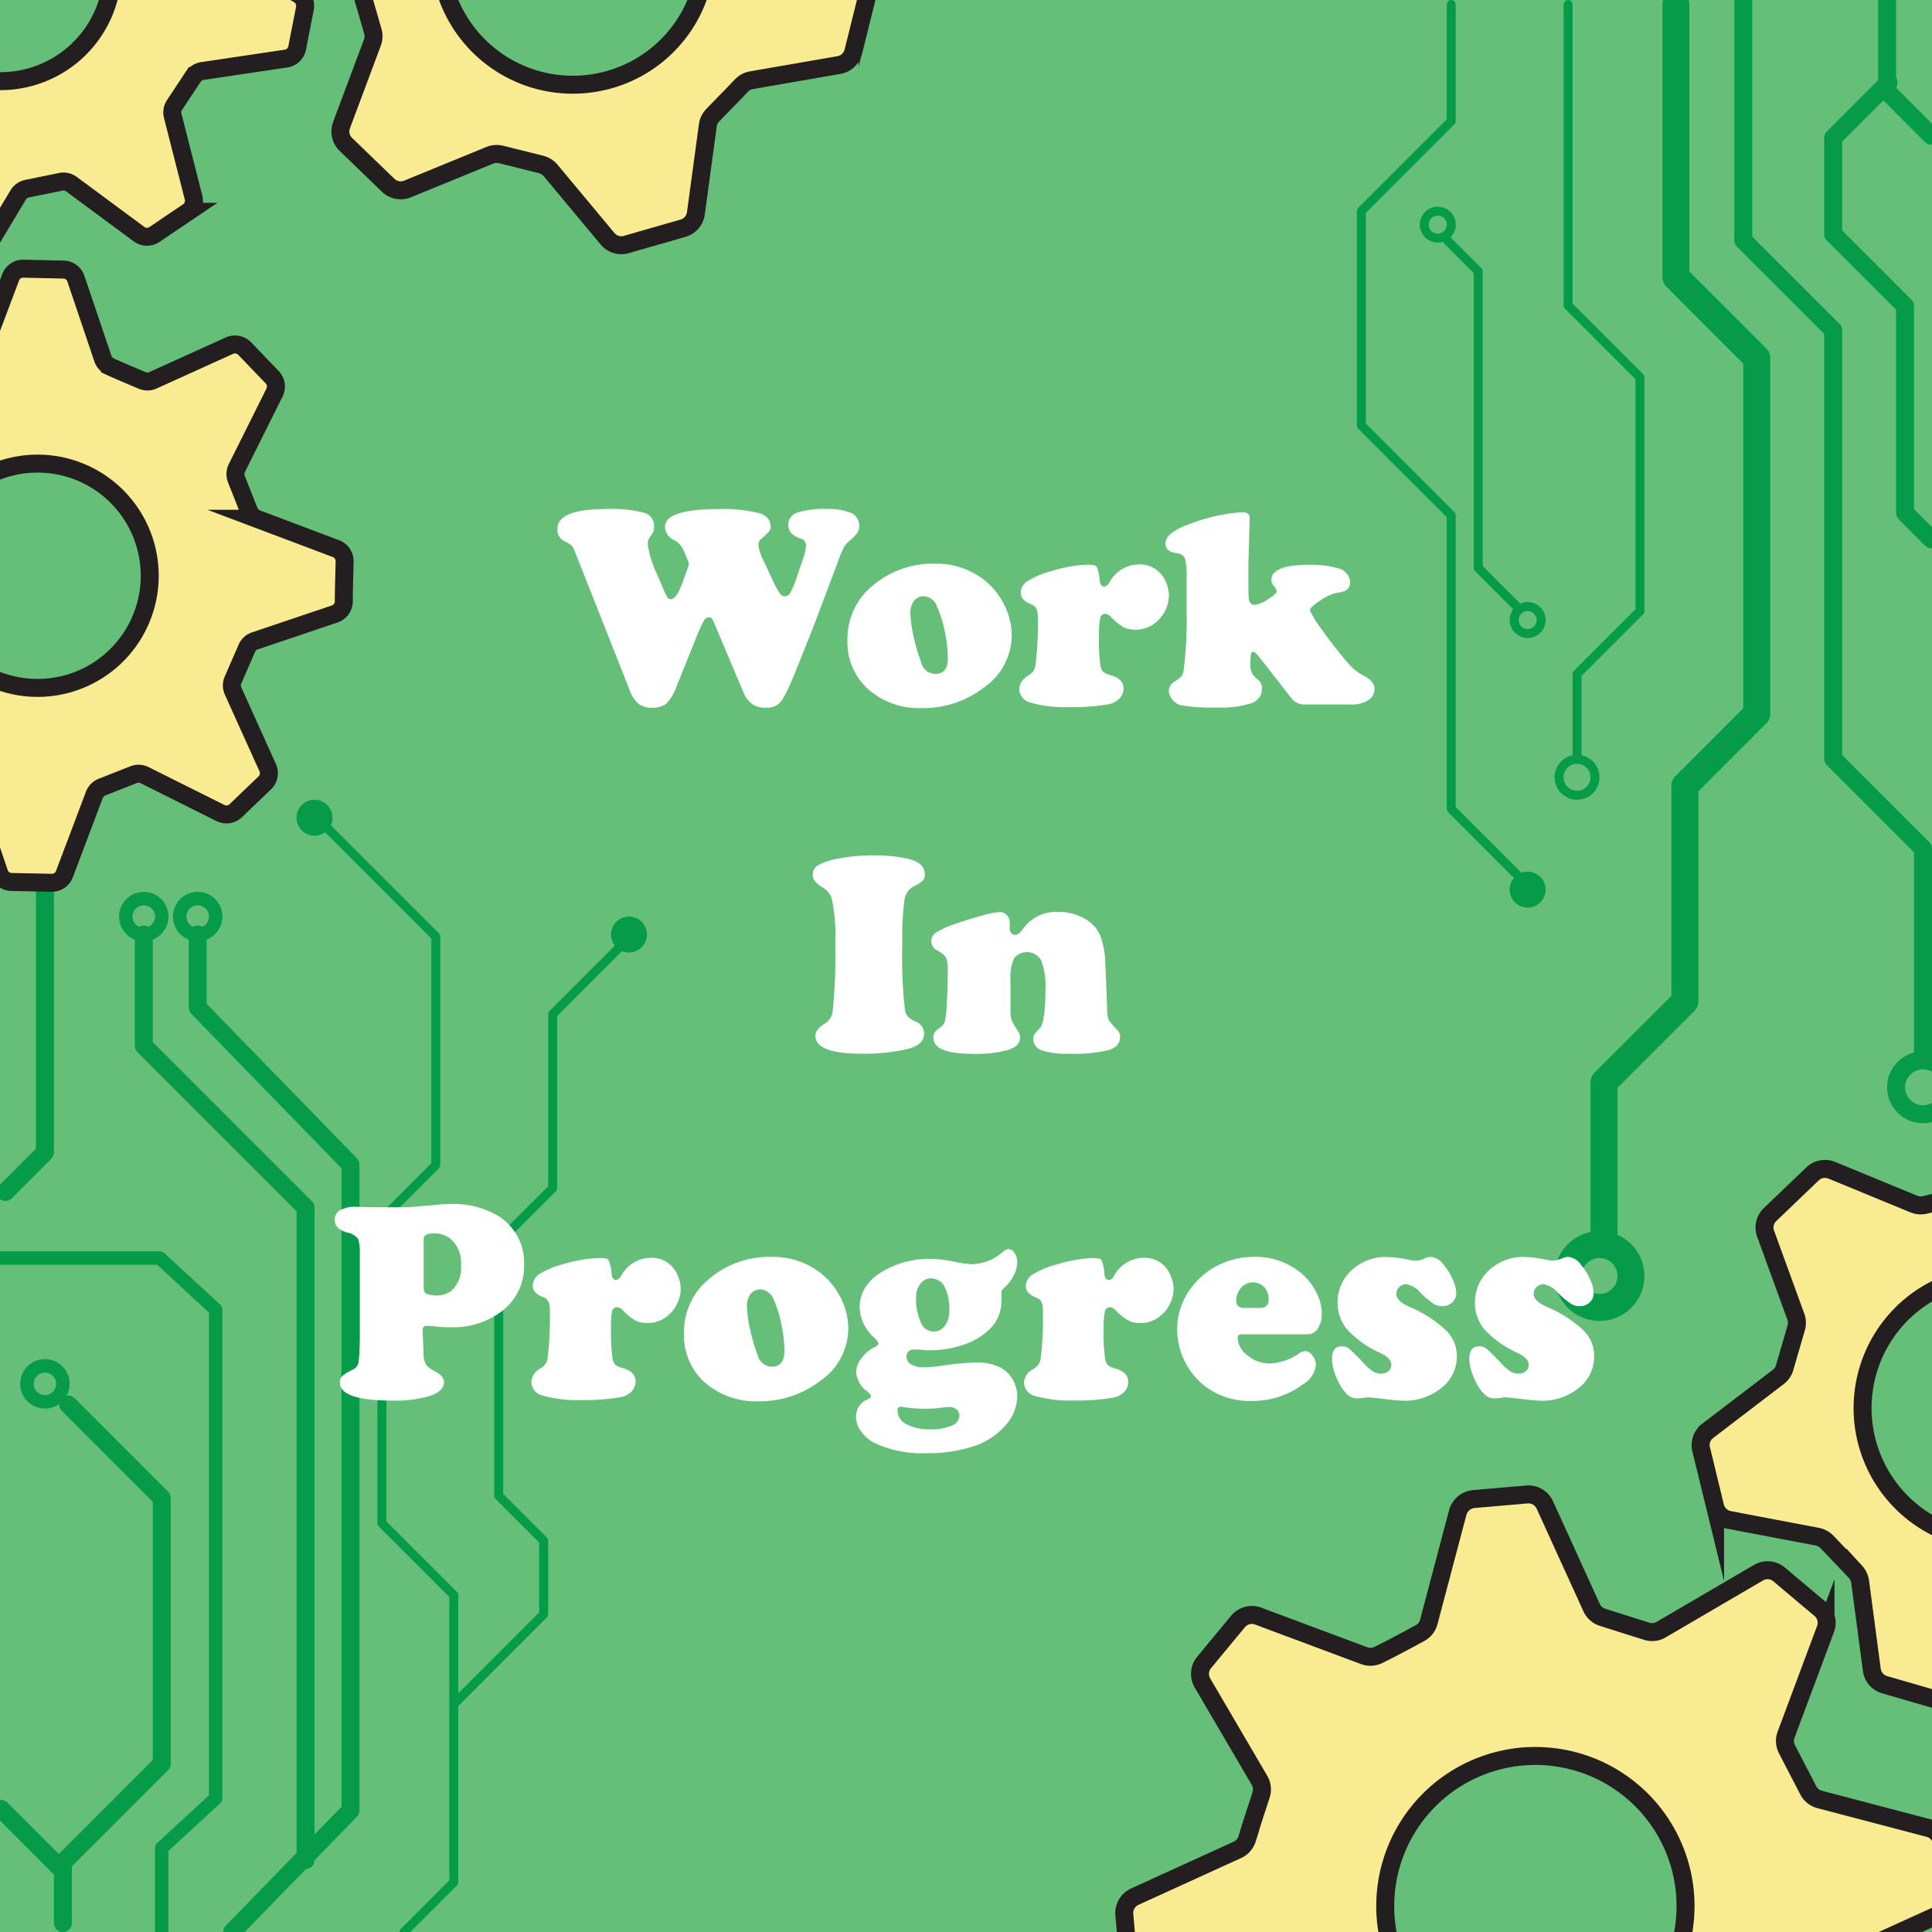 <svg xmlns="http://www.w3.org/2000/svg" xmlns:xlink="http://www.w3.org/1999/xlink" viewBox="0 0 215 215"><defs><style>.cls-1,.cls-10,.cls-11,.cls-5,.cls-6,.cls-7,.cls-9{fill:none;}.cls-2{fill:#65bf79;}.cls-3{clip-path:url(#clip-path);}.cls-4{fill:#f8eb92;}.cls-5,.cls-6,.cls-7,.cls-9{stroke:#069b49;stroke-linejoin:round;}.cls-10,.cls-5,.cls-6,.cls-7,.cls-9{stroke-linecap:round;}.cls-10,.cls-11,.cls-5{stroke-width:2px;}.cls-7{stroke-width:1.5px;}.cls-8{fill:#069b49;}.cls-9{stroke-width:3px;}.cls-10,.cls-11{stroke:#231f20;stroke-miterlimit:10;}.cls-12{fill:#fff;}</style><clipPath id="clip-path"><rect class="cls-1" width="215" height="215"/></clipPath></defs><g id="Background"><rect class="cls-2" width="215" height="215"/></g><g id="color"><g class="cls-3"><path class="cls-4" d="M218.66,133l-4.46,1.09A2.05,2.05,0,0,1,213,134l-9.15-3.77a2,2,0,0,0-2.15.41l-4.71,4.51a2,2,0,0,0-.51,2.13l3.39,9.31a2.05,2.05,0,0,1,0,1.25c-.66,2.27-.38,1.28-1.28,4.4a2,2,0,0,1-.71,1l-7.85,6a2,2,0,0,0-.72,2.07l1.55,6.34a2,2,0,0,0,1.6,1.5L202.2,171a2.08,2.08,0,0,1,1.11.59l3.17,3.32A2.07,2.07,0,0,1,207,176l1.3,9.82a2,2,0,0,0,1.43,1.66l6.28,1.82a2,2,0,0,0,2.09-.64l6.36-7.57a2,2,0,0,1,1.06-.66l4.47-1.09a2,2,0,0,1,1.24.09l9.15,3.77a2,2,0,0,0,2.15-.4l4.71-4.52a2,2,0,0,0,.51-2.13l-3.39-9.3a2.05,2.05,0,0,1,0-1.25c1-3.42.4-1.37,1.28-4.41a2,2,0,0,1,.71-1l7.85-6a2,2,0,0,0,.72-2.06c-1-4-.58-2.39-1.55-6.35a2,2,0,0,0-1.6-1.5L242,142.47a2,2,0,0,1-1.11-.59l-3.17-3.32a2,2,0,0,1-.54-1.12l-1.3-9.81a2,2,0,0,0-1.43-1.66l-6.28-1.82a2,2,0,0,0-2.09.63l-6.36,7.58A2.11,2.11,0,0,1,218.66,133Zm18.19,25.08a14.82,14.82,0,1,1-10.48-15.57A14.82,14.82,0,0,1,236.85,158.1Z"/><path class="cls-4" d="M204.05,218.38l11.42-5.19a2,2,0,0,0,1.16-2c-.17-2-.35-4.23-.5-6a2,2,0,0,0-1.48-1.75l-12.15-3.19a2,2,0,0,1-1.26-1c-.72-1.37-1.66-3.2-2.38-4.58a2,2,0,0,1-.1-1.62l4.39-11.75a2,2,0,0,0-.58-2.23c-1.63-1.36-3.29-2.76-4.59-3.86a2,2,0,0,0-2.28-.19l-10.84,6.34a2,2,0,0,1-1.62.18l-4.9-1.55a2,2,0,0,1-1.22-1.08l-5.2-11.42a2,2,0,0,0-2-1.17l-5.91.51a2.05,2.05,0,0,0-1.79,1.51L159,180.5a2,2,0,0,1-1,1.25c-1.18.64-3.23,1.75-4.61,2.42a2,2,0,0,1-1.58.08l-11.81-4.41a2,2,0,0,0-2.21.58L134,185a2,2,0,0,0-.19,2.28l6.35,10.84a2,2,0,0,1,.18,1.62c-.6,1.87-1,3-1.56,4.9a2,2,0,0,1-1.08,1.22l-11.4,5.2a2,2,0,0,0-1.18,2c.4,4.58.11,1.34.5,5.91a2.05,2.05,0,0,0,1.51,1.79L139.23,224a2,2,0,0,1,1.27,1l2.36,4.57a2,2,0,0,1,.1,1.62l-4.39,11.77a2,2,0,0,0,.57,2.22c1.53,1.31,3.12,2.62,4.59,3.86a2,2,0,0,0,2.29.19l10.84-6.35a2,2,0,0,1,1.62-.18l4.91,1.56a2,2,0,0,1,1.22,1.08l5.2,11.42a2,2,0,0,0,2,1.16l6-.5a2,2,0,0,0,1.76-1.48l3.18-12.15a2,2,0,0,1,1-1.28l4.56-2.37a2,2,0,0,1,1.63-.1l11.75,4.4a2,2,0,0,0,2.23-.59l3.86-4.58A2,2,0,0,0,208,237c-1.53-2.61-5.1-8.71-6.35-10.86a2,2,0,0,1-.18-1.61c.61-1.91,1.13-3.57,1.56-4.92A2,2,0,0,1,204.05,218.38Zm-29.69,10.08A16.71,16.71,0,1,1,187.55,213,16.7,16.7,0,0,1,174.36,228.46Z"/><path class="cls-4" d="M71.59-28l-4.46-1.08a2,2,0,0,1-1.07-.66L59.67-37.3a2,2,0,0,0-2.09-.63l-6.26,1.84a2,2,0,0,0-1.43,1.66l-1.28,9.82a2,2,0,0,1-.54,1.13l-3.16,3.32a2,2,0,0,1-1.1.59l-9.75,1.75a2,2,0,0,0-1.59,1.5c-1,4-.58,2.38-1.55,6.35a2,2,0,0,0,.73,2.06l7.87,6a2.05,2.05,0,0,1,.71,1c.79,2.72.29,1,1.29,4.41a2,2,0,0,1,0,1.24L38.12,14.1a2,2,0,0,0,.5,2.14l4.74,4.5a2,2,0,0,0,2.15.4l9.13-3.8a2.06,2.06,0,0,1,1.25-.09l4.46,1.08a2,2,0,0,1,1.06.66l6.39,7.56a2,2,0,0,0,2.1.63l6.26-1.84a2,2,0,0,0,1.43-1.66l1.27-9.82a2,2,0,0,1,.54-1.12l3.17-3.33a2,2,0,0,1,1.1-.59l9.75-1.75A2,2,0,0,0,95,5.57c1-4,.58-2.38,1.54-6.35a2,2,0,0,0-.73-2.06L88-8.86a2,2,0,0,1-.71-1c-1-3.25-.64-2.17-1.29-4.41a2,2,0,0,1,0-1.24l3.36-9.31A2,2,0,0,0,88.85-27l-4.73-4.51a2,2,0,0,0-2.15-.4l-9.14,3.8A2,2,0,0,1,71.59-28ZM76.2,2.65A14.84,14.84,0,0,1,52.77,4.59a14.84,14.84,0,0,1-1.49-18A14.82,14.82,0,0,1,74.06-16,14.88,14.88,0,0,1,76.2,2.65Z"/><path class="cls-4" d="M22.72,7.63,32,6.13a1.5,1.5,0,0,0,1.23-1.2c.28-1.51.57-3.13.81-4.41A1.51,1.51,0,0,0,33.3-1L25.16-5.73a1.46,1.46,0,0,1-.71-1c-.25-1.14-.57-2.64-.82-3.78a1.46,1.46,0,0,1,.25-1.18l5.48-7.62a1.49,1.49,0,0,0,0-1.72l-2.55-3.69a1.49,1.49,0,0,0-1.61-.59l-9.07,2.44A1.49,1.49,0,0,1,15-23l-3.23-2.08a1.5,1.5,0,0,1-.67-1l-1.5-9.26a1.54,1.54,0,0,0-1.23-1.25L4-37.43a1.52,1.52,0,0,0-1.59.73l-4.68,8.13a1.48,1.48,0,0,1-1,.71c-1,.23-2.67.62-3.8.84a1.48,1.48,0,0,1-1.15-.26l-7.66-5.5a1.46,1.46,0,0,0-1.7,0l-3.7,2.55a1.49,1.49,0,0,0-.59,1.61l2.45,9.07a1.52,1.52,0,0,1-.19,1.21l-2.09,3.22a1.5,1.5,0,0,1-1,.67L-32-13a1.52,1.52,0,0,0-1.25,1.22L-34-7.37a1.52,1.52,0,0,0,.73,1.59l8.13,4.67a1.49,1.49,0,0,1,.72,1c.3,1.44.5,2.32.8,3.76a1.51,1.51,0,0,1-.24,1.19l-5.49,7.63a1.49,1.49,0,0,0,0,1.71c.85,1.25,1.73,2.51,2.56,3.69a1.49,1.49,0,0,0,1.61.59L-16.16,16a1.48,1.48,0,0,1,1.21.2l3.23,2.09a1.5,1.5,0,0,1,.67,1l1.5,9.26a1.5,1.5,0,0,0,1.2,1.23l4.41.81a1.5,1.5,0,0,0,1.56-.73l4.69-8.14a1.52,1.52,0,0,1,1-.71l3.77-.82a1.48,1.48,0,0,1,1.19.25L15.86,26a1.49,1.49,0,0,0,1.73,0l3.69-2.54a1.47,1.47,0,0,0,.58-1.6c-.58-2.18-2-7.29-2.44-9.08a1.49,1.49,0,0,1,.19-1.2L21.7,8.29A1.52,1.52,0,0,1,22.72,7.63ZM-.7,9.05A12.48,12.48,0,0,1-11.87-7.3,12.51,12.51,0,0,1,.69-15.89,12.5,12.5,0,0,1,11.87.48,12.51,12.51,0,0,1-.7,9.05Z"/><path class="cls-4" d="M28.26,71.67l9-2.84a1.49,1.49,0,0,0,1-1.37c0-1.54.11-3.17.15-4.48a1.46,1.46,0,0,0-.94-1.43L28.73,58.1a1.5,1.5,0,0,1-.85-.86l-1.36-3.62a1.5,1.5,0,0,1,.07-1.21l4.31-8.33a1.5,1.5,0,0,0-.24-1.71L27.6,39.09a1.47,1.47,0,0,0-1.67-.34l-8.62,3.74a1.52,1.52,0,0,1-1.22,0l-3.5-1.59a1.55,1.55,0,0,1-.81-.91L8.94,31A1.53,1.53,0,0,0,7.54,30l-4.43-.15a1.53,1.53,0,0,0-1.47,1l-3.43,8.73a1.52,1.52,0,0,1-.85.84c-.93.36-2.55,1-3.63,1.38a1.47,1.47,0,0,1-1.18-.08l-8.38-4.33a1.49,1.49,0,0,0-1.69.24l-3.29,3.06a1.5,1.5,0,0,0-.34,1.68l3.75,8.61a1.51,1.51,0,0,1,0,1.23L-19,55.65a1.49,1.49,0,0,1-.91.81l-8.93,2.85a1.5,1.5,0,0,0-1,1.39c-.12,3.44,0,1-.16,4.44a1.51,1.51,0,0,0,1,1.46L-20.38,70a1.52,1.52,0,0,1,.86.88c.51,1.37.83,2.23,1.35,3.6a1.53,1.53,0,0,1-.07,1.22l-4.32,8.35a1.49,1.49,0,0,0,.23,1.69c1,1.11,2.08,2.23,3.07,3.28a1.49,1.49,0,0,0,1.68.34L-9,85.65a1.48,1.48,0,0,1,1.22,0l3.5,1.59a1.49,1.49,0,0,1,.81.91l2.84,9a1.5,1.5,0,0,0,1.37,1l4.48.15a1.49,1.49,0,0,0,1.44-.94l3.44-8.74a1.49,1.49,0,0,1,.87-.85l3.61-1.36a1.46,1.46,0,0,1,1.21.07l8.34,4.31a1.48,1.48,0,0,0,1.71-.23l3.27-3.06a1.48,1.48,0,0,0,.35-1.67L25.75,77.2a1.5,1.5,0,0,1,0-1.21c.61-1.37,1.15-2.55,1.59-3.51A1.47,1.47,0,0,1,28.26,71.67Zm-23,4.84A12.49,12.49,0,1,1,16.49,66.18,12.5,12.5,0,0,1,5.31,76.51Z"/></g></g><g id="Outline"><g class="cls-3"><polyline class="cls-5" points="0.61 132.64 5 128.25 5 99"/><polyline class="cls-5" points="25.84 215 39 201.47 39 129.6 22 112.12 22 104"/><polyline class="cls-5" points="34 207 34 134.38 16 116.38 16 104"/><polyline class="cls-6" points="44.96 215 50.5 209.46 50.5 177.51 42.5 169.51 42.5 135.65 48.5 129.65 48.5 104.23 36.41 92.14"/><polyline class="cls-6" points="50.5 189.65 60.5 179.64 60.5 171.45 55.5 166.45 55.5 138.22 61.5 132.22 61.5 112.86 69.03 105.33"/><polyline class="cls-7" points="-2 140 17.78 140 24 145.74 24 200.12 18 205.65 18 215"/><polyline class="cls-5" points="7.59 156.3 18 166.71 18 196.28 7 207.28 7 214"/><line class="cls-5" x1="6.66" y1="207.85" x2="0.11" y2="201.3"/><circle class="cls-7" cx="22" cy="102" r="2"/><circle class="cls-7" cx="16" cy="102" r="2"/><circle class="cls-7" cx="5" cy="154" r="2"/><circle class="cls-8" cx="35" cy="91" r="2"/><circle class="cls-8" cx="70" cy="104" r="2"/><polyline class="cls-9" points="186.5 0.5 186.5 30.84 195.5 39.84 195.5 79.44 187.5 87.44 187.5 111.44 178.5 120.44 178.5 138.5"/><polyline class="cls-5" points="194 0 194 26.74 204 36.74 204 84.44 214 94.44 214 117"/><polyline class="cls-5" points="210 0 210 10.18 214.91 15.09"/><polyline class="cls-5" points="210.16 9.18 204 15.34 204 26.05 212 34.05 212 57.08 214.94 60.02"/><polyline class="cls-6" points="174.5 0.5 174.5 33.99 182.5 41.99 182.5 68.01 175.5 75.01 175.5 84.5"/><polyline class="cls-6" points="161.5 0.5 161.5 13.48 151.5 23.48 151.5 47.35 161.5 57.35 161.5 90.02 169.05 97.57"/><polyline class="cls-6" points="161.1 26.79 164.5 30.19 164.5 63.2 168.73 67.43"/><circle class="cls-6" cx="160" cy="25" r="1.5"/><circle class="cls-6" cx="170" cy="69" r="1.5"/><circle class="cls-6" cx="175.5" cy="86.5" r="2"/><circle class="cls-9" cx="178" cy="142" r="3.5"/><circle class="cls-8" cx="170" cy="99" r="2"/><circle class="cls-5" cx="214" cy="121" r="3"/><path class="cls-10" d="M204.05,218.38l11.42-5.19a2,2,0,0,0,1.16-2c-.17-2-.35-4.23-.5-6a2,2,0,0,0-1.48-1.75l-12.15-3.19a2,2,0,0,1-1.26-1l-2.38-4.59a2,2,0,0,1-.1-1.61l4.39-11.76a2,2,0,0,0-.58-2.23c-1.63-1.36-3.29-2.76-4.59-3.86a2,2,0,0,0-2.28-.19l-10.84,6.34a2,2,0,0,1-1.62.18l-4.9-1.55a2,2,0,0,1-1.22-1.08l-5.2-11.41a2,2,0,0,0-2-1.18l-5.91.51a2.05,2.05,0,0,0-1.79,1.51L159,180.5a2,2,0,0,1-1,1.25c-1.18.64-3.23,1.75-4.61,2.42a2,2,0,0,1-1.58.08l-11.81-4.41a2,2,0,0,0-2.21.58L134,185a2,2,0,0,0-.19,2.28l6.35,10.84a2,2,0,0,1,.18,1.62c-.6,1.87-1,3-1.56,4.9a2,2,0,0,1-1.08,1.22l-11.4,5.2a2,2,0,0,0-1.18,2c.4,4.58.11,1.34.5,5.91a2.05,2.05,0,0,0,1.51,1.79L139.23,224a2,2,0,0,1,1.27,1l2.36,4.57a2,2,0,0,1,.1,1.63L138.57,243a2,2,0,0,0,.57,2.21c1.53,1.31,3.12,2.63,4.59,3.86a2,2,0,0,0,2.29.19l10.84-6.35a2,2,0,0,1,1.62-.17l4.91,1.55a2,2,0,0,1,1.22,1.08l5.2,11.43a2,2,0,0,0,2,1.16l6-.51a2,2,0,0,0,1.76-1.48l3.18-12.15a2,2,0,0,1,1-1.27l4.56-2.38a2,2,0,0,1,1.63-.1l11.75,4.4a2,2,0,0,0,2.23-.59l3.86-4.58A2,2,0,0,0,208,237l-6.35-10.85a2,2,0,0,1-.18-1.62c.61-1.91,1.13-3.57,1.56-4.92A2,2,0,0,1,204.05,218.38Zm-29.69,10.08A16.71,16.71,0,1,1,187.55,213,16.7,16.7,0,0,1,174.36,228.46Z"/><path class="cls-11" d="M218.66,133l-4.46,1.09A2.05,2.05,0,0,1,213,134l-9.15-3.77a2,2,0,0,0-2.15.41l-4.71,4.51a2,2,0,0,0-.51,2.13l3.39,9.31a2.05,2.05,0,0,1,0,1.25c-.66,2.27-.38,1.28-1.28,4.4a2,2,0,0,1-.71,1l-7.85,6a2,2,0,0,0-.72,2.07l1.55,6.34a2,2,0,0,0,1.6,1.5L202.2,171a2.08,2.08,0,0,1,1.11.59l3.17,3.32A2.07,2.07,0,0,1,207,176l1.3,9.82a2,2,0,0,0,1.43,1.66l6.28,1.82a2,2,0,0,0,2.09-.64l6.36-7.57a2,2,0,0,1,1.06-.66l4.47-1.09a2,2,0,0,1,1.24.09l9.15,3.77a2,2,0,0,0,2.15-.4l4.71-4.52a2,2,0,0,0,.51-2.13l-3.39-9.3a2.05,2.05,0,0,1,0-1.25c1-3.42.4-1.37,1.28-4.41a2,2,0,0,1,.71-1l7.85-6a2,2,0,0,0,.72-2.06c-1-4-.58-2.39-1.55-6.35a2,2,0,0,0-1.6-1.5L242,142.47a2,2,0,0,1-1.11-.59l-3.17-3.32a2,2,0,0,1-.54-1.12l-1.3-9.81a2,2,0,0,0-1.43-1.66l-6.28-1.82a2,2,0,0,0-2.09.63l-6.36,7.58A2.11,2.11,0,0,1,218.66,133Zm18.19,25.08a14.82,14.82,0,1,1-10.48-15.57A14.82,14.82,0,0,1,236.85,158.1Z"/><path class="cls-11" d="M48.18-23.58,45-20.28a2.08,2.08,0,0,1-1.1.59L34.13-18a2,2,0,0,0-1.6,1.49L31-10.18a2,2,0,0,0,.71,2.07L39.5-2a2.05,2.05,0,0,1,.7,1c.65,2.28.37,1.28,1.27,4.41a2.05,2.05,0,0,1,0,1.25L38,13.94a2,2,0,0,0,.5,2.14l4.7,4.54a2,2,0,0,0,2.15.41l9.16-3.75a2.06,2.06,0,0,1,1.25-.09l4.45,1.11a2.11,2.11,0,0,1,1.06.66l6.34,7.61a2,2,0,0,0,2.09.64L76,25.4a2,2,0,0,0,1.44-1.65l1.33-9.81a2,2,0,0,1,.55-1.12c2.59-2.69,1-1,3.19-3.3a2,2,0,0,1,1.1-.59l9.75-1.69a2,2,0,0,0,1.6-1.49c1-4,.59-2.38,1.58-6.34a2,2,0,0,0-.71-2.07L88-8.72a2.1,2.1,0,0,1-.7-1c-1-3.42-.39-1.37-1.27-4.41a2.05,2.05,0,0,1,0-1.25l3.42-9.29A2,2,0,0,0,89-26.84l-4.7-4.54a2,2,0,0,0-2.15-.41L73-28a2.06,2.06,0,0,1-1.25.09l-4.46-1.12a2,2,0,0,1-1.05-.66l-6.34-7.6A2,2,0,0,0,57.78-38L51.5-36.16a2,2,0,0,0-1.44,1.65l-1.33,9.8A2,2,0,0,1,48.18-23.58ZM77-12.08A14.82,14.82,0,0,1,66.8,9.11,14.84,14.84,0,0,1,50.52,1.32a14.82,14.82,0,0,1,9.26-21A14.89,14.89,0,0,1,77-12.08Z"/><path class="cls-10" d="M22.55,7.9l9.27-1.38a1.48,1.48,0,0,0,1.25-1.18c.29-1.51.61-3.12.86-4.4a1.49,1.49,0,0,0-.7-1.56L25.16-5.41a1.5,1.5,0,0,1-.7-1l-.76-3.78A1.48,1.48,0,0,1,24-11.36l5.57-7.54a1.49,1.49,0,0,0,0-1.72l-2.5-3.71a1.49,1.49,0,0,0-1.59-.61l-9.1,2.32a1.49,1.49,0,0,1-1.2-.2c-2.5-1.66-1-.67-3.2-2.13a1.47,1.47,0,0,1-.65-1L9.94-35.24A1.51,1.51,0,0,0,8.73-36.5l-4.35-.85a1.51,1.51,0,0,0-1.59.71L-2-28.58a1.49,1.49,0,0,1-1,.7c-1,.21-2.68.59-3.81.79a1.47,1.47,0,0,1-1.15-.27L-15.49-33a1.47,1.47,0,0,0-1.7,0l-3.73,2.51a1.46,1.46,0,0,0-.6,1.59l2.32,9.1a1.49,1.49,0,0,1-.2,1.2c-.82,1.22-1.31,2-2.13,3.2a1.49,1.49,0,0,1-1,.65l-9.27,1.39a1.52,1.52,0,0,0-1.26,1.21l-.85,4.34a1.51,1.51,0,0,0,.71,1.6l8.06,4.77a1.51,1.51,0,0,1,.7,1l.76,3.77A1.53,1.53,0,0,1-24,4.52l-5.58,7.55a1.47,1.47,0,0,0-.05,1.71c.83,1.25,1.7,2.52,2.51,3.71a1.48,1.48,0,0,0,1.6.61l9.09-2.33a1.5,1.5,0,0,1,1.2.21c1.23.82,2,1.31,3.21,2.13a1.54,1.54,0,0,1,.66,1l1.38,9.27a1.48,1.48,0,0,0,1.18,1.24l4.39.87a1.49,1.49,0,0,0,1.57-.71L2,21.74A1.49,1.49,0,0,1,3,21l3.77-.77a1.5,1.5,0,0,1,1.19.27l7.53,5.57a1.49,1.49,0,0,0,1.73,0l3.71-2.5a1.48,1.48,0,0,0,.61-1.59c-.56-2.18-1.86-7.3-2.32-9.1a1.47,1.47,0,0,1,.2-1.19l2.13-3.22A1.51,1.51,0,0,1,22.55,7.9ZM-.85,9a12.48,12.48,0,0,1-11-16.48A12.53,12.53,0,0,1,.85-15.88a12.49,12.49,0,0,1,11,16.5A12.49,12.49,0,0,1-.85,9Z"/><path class="cls-10" d="M16.15,86.29l8.39,4.19a1.51,1.51,0,0,0,1.7-.26c1.1-1.07,2.29-2.2,3.23-3.1a1.5,1.5,0,0,0,.32-1.69l-3.86-8.55a1.5,1.5,0,0,1,0-1.21l1.54-3.53a1.46,1.46,0,0,1,.9-.82l8.89-3a1.49,1.49,0,0,0,1-1.39c0-1.58.07-3.21.09-4.47a1.49,1.49,0,0,0-1-1.42l-8.78-3.31a1.52,1.52,0,0,1-.86-.86l-1.41-3.57a1.52,1.52,0,0,1,.06-1.22l4.18-8.38A1.5,1.5,0,0,0,30.31,42L27.24,38.8a1.52,1.52,0,0,0-1.72-.33L17,42.33a1.49,1.49,0,0,1-1.19,0c-.92-.39-2.53-1.06-3.57-1.54a1.52,1.52,0,0,1-.79-.88L8.44,31a1.48,1.48,0,0,0-1.37-1L2.58,29.9a1.47,1.47,0,0,0-1.41,1l-3.31,8.78a1.53,1.53,0,0,1-.86.87l-3.58,1.4a1.5,1.5,0,0,1-1.21-.06l-8.38-4.18a1.54,1.54,0,0,0-1.73.27c-2.48,2.39-.73.69-3.2,3.07a1.53,1.53,0,0,0-.33,1.72l3.86,8.53a1.48,1.48,0,0,1,0,1.22c-.59,1.35-1,2.18-1.55,3.52a1.47,1.47,0,0,1-.89.82l-8.9,3a1.46,1.46,0,0,0-1,1.37c0,1.5-.06,3-.08,4.48a1.49,1.49,0,0,0,1,1.42l8.77,3.31a1.48,1.48,0,0,1,.87.86L-18,74.83A1.52,1.52,0,0,1-18,76.05l-4.19,8.39A1.47,1.47,0,0,0-22,86.13l3.1,3.23a1.5,1.5,0,0,0,1.69.33l8.55-3.87a1.52,1.52,0,0,1,1.22,0l3.52,1.54a1.51,1.51,0,0,1,.83.9l3,8.89a1.48,1.48,0,0,0,1.39,1l4.47.09a1.47,1.47,0,0,0,1.41-1c.8-2.11,2.67-7.05,3.32-8.79a1.52,1.52,0,0,1,.86-.86l3.58-1.41A1.5,1.5,0,0,1,16.15,86.29ZM-3.66,73.78a12.48,12.48,0,1,1,15.19.38A12.48,12.48,0,0,1-3.66,73.78Z"/></g></g><g id="Text"><path class="cls-12" d="M76.61,62.52l-.46-1.1a2.45,2.45,0,0,0-1.05-1.27A1.74,1.74,0,0,1,74,58.65q0-2,6-2a16.65,16.65,0,0,1,4.58.48,1.88,1.88,0,0,1,.85.55,1.23,1.23,0,0,1,.32.84,1,1,0,0,1-.14.59,7.34,7.34,0,0,1-.83.8.92.92,0,0,0-.39.69,5,5,0,0,0,.6,1.82l.89,1.92A12.47,12.47,0,0,0,86.75,66a.73.73,0,0,0,.59.36.74.74,0,0,0,.62-.41,9.6,9.6,0,0,0,.67-1.6l.75-2.2a5,5,0,0,0,.31-1.41.81.81,0,0,0-.65-.83c-.88-.29-1.32-.79-1.32-1.51a1.4,1.4,0,0,1,1-1.35,9.92,9.92,0,0,1,3.36-.41,6.51,6.51,0,0,1,2.37.35,1.57,1.57,0,0,1,1.17,1.5,1.43,1.43,0,0,1-.21.79,5,5,0,0,1-.85.88,2.77,2.77,0,0,0-.66.77,14.29,14.29,0,0,0-.69,1.68l-2.75,7.29Q88.43,75,88,76a15.62,15.62,0,0,1-.88,1.74,2.09,2.09,0,0,1-.77.79,2.41,2.41,0,0,1-1.13.23,2.55,2.55,0,0,1-1.51-.41,3,3,0,0,1-1-1.35l-3.11-7.37a3.63,3.63,0,0,0-.37-.77.42.42,0,0,0-.35-.16.65.65,0,0,0-.56.39,18.68,18.68,0,0,0-.9,2l-2.13,5.3a5.37,5.37,0,0,1-1.14,1.91,2.47,2.47,0,0,1-1.64.46A2.4,2.4,0,0,1,71,78.28a4.05,4.05,0,0,1-1-1.66L64.16,61.85a6.88,6.88,0,0,0-.49-1.08,3.47,3.47,0,0,0-.84-.54,1.41,1.41,0,0,1-.8-1.38q0-2.2,5.49-2.21a15,15,0,0,1,4.06.39,1.53,1.53,0,0,1,1.21,1.55,1.7,1.7,0,0,1-.06.53,4.46,4.46,0,0,1-.46.73,1.4,1.4,0,0,0-.18.74,11.32,11.32,0,0,0,1,3.26l.64,1.51a10.2,10.2,0,0,0,.54,1.14.44.44,0,0,0,.39.19c.4,0,.82-.58,1.25-1.74l.65-1.79a.79.79,0,0,0,.07-.3A1,1,0,0,0,76.61,62.52Z"/><path class="cls-12" d="M104.09,62.73a8.6,8.6,0,0,1,5,1.49,8,8,0,0,1,2.5,2.78,7.66,7.66,0,0,1,1,3.73,7.09,7.09,0,0,1-3.12,5.79,10.94,10.94,0,0,1-6.83,2.28,8.59,8.59,0,0,1-6.07-2.14,7,7,0,0,1-2.26-5.4,7.6,7.6,0,0,1,2.76-6.05A10.37,10.37,0,0,1,104.09,62.73Zm-1.26,3.62a1.37,1.37,0,0,0-1.11.51,2.14,2.14,0,0,0-.41,1.36,13.29,13.29,0,0,0,.35,2.57,20.8,20.8,0,0,0,.84,2.88A1.67,1.67,0,0,0,104.09,75c.93,0,1.39-.59,1.39-1.77a15.13,15.13,0,0,0-.35-3,12.25,12.25,0,0,0-.86-2.73A1.65,1.65,0,0,0,102.83,66.35Z"/><path class="cls-12" d="M121.05,62.84c.55,0,.89.08,1,.23a4.16,4.16,0,0,1,.32,1.51c.06.46.22.69.49.69s.41-.15.6-.46a3.77,3.77,0,0,1,3.28-2,3.14,3.14,0,0,1,2.34.93,3.53,3.53,0,0,1,.72,1.17,3.65,3.65,0,0,1,.28,1.37,3.92,3.92,0,0,1-.34,1.52,3.88,3.88,0,0,1-.9,1.27,3.43,3.43,0,0,1-2.46,1,2.9,2.9,0,0,1-1.35-.28,6.85,6.85,0,0,1-1.42-1.15.91.91,0,0,0-.61-.33.57.57,0,0,0-.57.5,10,10,0,0,0-.13,2.08,19.11,19.11,0,0,0,.17,3.23,1.23,1.23,0,0,0,.3.65,2.4,2.4,0,0,0,.84.37c.95.28,1.42.78,1.42,1.48a1.59,1.59,0,0,1-.46,1.12,2.17,2.17,0,0,1-1.21.63,23.08,23.08,0,0,1-4.42.32,13.75,13.75,0,0,1-4.22-.49,1.59,1.59,0,0,1-1.29-1.52,1.8,1.8,0,0,1,.94-1.46,2.6,2.6,0,0,0,.63-.54,1.6,1.6,0,0,0,.23-.67,35.51,35.51,0,0,0,.26-5.29,2.42,2.42,0,0,0-.16-1,1.17,1.17,0,0,0-.63-.49c-.74-.3-1.11-.72-1.11-1.28a1.54,1.54,0,0,1,.77-1.29,9.46,9.46,0,0,1,2.57-1.08A15.25,15.25,0,0,1,121.05,62.84Z"/><path class="cls-12" d="M139.07,57.72l-.14,4.91c0,.49,0,1.22,0,2.17s0,1.68.05,1.87c.07.43.29.64.66.64a3.28,3.28,0,0,0,1.44-.6c.65-.41,1-.71,1-.91a1.4,1.4,0,0,0-.34-.62,1,1,0,0,1-.25-.63c0-1.13,1.39-1.7,4.17-1.7a10.75,10.75,0,0,1,3.42.44,1.79,1.79,0,0,1,.83.6,1.44,1.44,0,0,1,.33.91,1,1,0,0,1-.67,1,6.59,6.59,0,0,1-.91.2,5.31,5.31,0,0,0-1.79.86c-.73.48-1.1.84-1.1,1.06A10.51,10.51,0,0,0,147.05,70c.88,1.23,1.7,2.3,2.47,3.21a12.8,12.8,0,0,0,1.15,1.26,6.65,6.65,0,0,0,1.16.76c.75.41,1.13.88,1.13,1.4a1.46,1.46,0,0,1-.72,1.3,3.45,3.45,0,0,1-2,.47H145.2a1.83,1.83,0,0,1-1.49-.7l-2.6-3.34c-.69-.88-1.11-1.41-1.27-1.57s-.28-.26-.38-.26-.21.1-.25.29a6.08,6.08,0,0,0-.06,1.06,2.56,2.56,0,0,0,.15,1,2.7,2.7,0,0,0,.72.78,1.15,1.15,0,0,1,.41,1,1.66,1.66,0,0,1-1.16,1.59,10.91,10.91,0,0,1-3.83.48,19.79,19.79,0,0,1-4.08-.26,1.84,1.84,0,0,1-.91-.64,1.63,1.63,0,0,1-.38-1,1.26,1.26,0,0,1,.66-1,3.55,3.55,0,0,0,.73-.55,1.57,1.57,0,0,0,.25-.59,45.38,45.38,0,0,0,.34-6.78V64.39a8.31,8.31,0,0,0-.18-2.24,1,1,0,0,0-.89-.58c-.85-.12-1.28-.47-1.28-1.07a1.41,1.41,0,0,1,.56-1.08,6.6,6.6,0,0,1,1.85-1A20.13,20.13,0,0,1,138.2,57C138.8,57,139.09,57.21,139.07,57.72Z"/><path class="cls-12" d="M97.42,95.19a17.29,17.29,0,0,1,3.37.32q2.13.42,2.13,1.8a1,1,0,0,1-.21.68,4.54,4.54,0,0,1-1.07.67,2,2,0,0,0-1,1.59,31.84,31.84,0,0,0-.23,4.77,51.71,51.71,0,0,0,.3,7.42,1.44,1.44,0,0,0,.34.7,2.88,2.88,0,0,0,.79.52,1.49,1.49,0,0,1,1,1.37c0,.84-.63,1.41-1.91,1.72a21.54,21.54,0,0,1-5.07.51q-5.11,0-5.12-2c0-.47.34-.91,1-1.32a1.85,1.85,0,0,0,.91-1.28,58.91,58.91,0,0,0,.3-7.6,19.61,19.61,0,0,0-.41-5.15,2.37,2.37,0,0,0-1-1.16,3.81,3.81,0,0,1-.87-.71,1.14,1.14,0,0,1-.22-.72,1.2,1.2,0,0,1,.66-1.07,7.3,7.3,0,0,1,2.29-.72A20.42,20.42,0,0,1,97.42,95.19Z"/><path class="cls-12" d="M123,107.1l.22,5.53a2.19,2.19,0,0,0,.19.92,7.74,7.74,0,0,0,1,1.15,1,1,0,0,1,.23.71c0,.69-.41,1.17-1.24,1.44a16.19,16.19,0,0,1-4.42.41,8.66,8.66,0,0,1-3.06-.38,1.32,1.32,0,0,1-.93-1.27.81.81,0,0,1,.1-.46,6.94,6.94,0,0,1,.62-.73c.42-.44.63-1.91.63-4.4a7.8,7.8,0,0,0-.5-3.2,1.83,1.83,0,0,0-3-.16,5.36,5.36,0,0,0-.39,2.45v3.11a5,5,0,0,0,.11,1.27,7.54,7.54,0,0,0,.78,1.33,1.19,1.19,0,0,1,.17.65c0,.62-.43,1.07-1.28,1.36a13.22,13.22,0,0,1-4,.44q-4.37,0-4.36-1.8a1,1,0,0,1,.13-.57,2.68,2.68,0,0,1,.63-.56,1.27,1.27,0,0,0,.52-.68,12.09,12.09,0,0,0,.21-1.9c.07-1.19.11-2.44.11-3.75a3.86,3.86,0,0,0-.17-1.42,2.54,2.54,0,0,0-1-.82,1.21,1.21,0,0,1-.67-1,1.19,1.19,0,0,1,.55-1,10.07,10.07,0,0,1,2.26-1c1-.35,2-.65,2.9-.9a9,9,0,0,1,1.91-.37,1.06,1.06,0,0,1,.8.35,1.17,1.17,0,0,1,.32.81s0,.17,0,.4a1.7,1.7,0,0,0,0,.22q0,.75.63.75c.25,0,.51-.2.8-.6a4.47,4.47,0,0,1,3.92-1.94,5.57,5.57,0,0,1,3.39,1,3.94,3.94,0,0,1,1.38,1.74A9.92,9.92,0,0,1,123,107.1Z"/><path class="cls-12" d="M40.07,148.12v-8.25a5.62,5.62,0,0,0-.22-2,1.86,1.86,0,0,0-1.19-.7q-1.41-.4-1.41-1.41a1.19,1.19,0,0,1,.59-1.08,3.26,3.26,0,0,1,1.73-.38l1.87.05h.94c1.73,0,2.75,0,3,0l3.19-.27a14.58,14.58,0,0,1,1.67-.1,9.75,9.75,0,0,1,4.58,1,6.09,6.09,0,0,1,3.5,5.78,6.22,6.22,0,0,1-2.45,5.13,8.82,8.82,0,0,1-5.59,1.81c-.55,0-1.23,0-2-.11-.43,0-.69-.05-.8-.05-.3,0-.45.17-.45.52v.09l.11,2.57a2.28,2.28,0,0,0,.27,1.13,2.73,2.73,0,0,0,1,.76c.68.36,1,.76,1,1.19,0,.66-.5,1.17-1.51,1.52a13.15,13.15,0,0,1-4.27.54q-5.8,0-5.8-2a1,1,0,0,1,.25-.72,5.23,5.23,0,0,1,1.18-.72,1.16,1.16,0,0,0,.65-.83A31.8,31.8,0,0,0,40.07,148.12Zm7.08-10.25v5.34c0,.41.09.65.26.74a2.77,2.77,0,0,0,1.15.22,2.64,2.64,0,0,0,1.74-.59,3.4,3.4,0,0,0,1-2.79,3.49,3.49,0,0,0-1.19-2.95,2.87,2.87,0,0,0-1.82-.58C47.53,137.26,47.15,137.46,47.15,137.87Z"/><path class="cls-12" d="M66.73,140c.56,0,.9.07,1,.23a4.4,4.4,0,0,1,.32,1.51q.08.69.48.69c.21,0,.41-.15.6-.46a3.78,3.78,0,0,1,3.28-2,3.14,3.14,0,0,1,2.34.93,3.53,3.53,0,0,1,.72,1.17,3.51,3.51,0,0,1-.06,2.88,3.68,3.68,0,0,1-.9,1.28,3.43,3.43,0,0,1-2.46,1,2.86,2.86,0,0,1-1.34-.28,6.6,6.6,0,0,1-1.42-1.15.93.93,0,0,0-.61-.33.58.58,0,0,0-.58.5A10,10,0,0,0,68,148a20.37,20.37,0,0,0,.17,3.23,1.35,1.35,0,0,0,.31.65,2.41,2.41,0,0,0,.84.37q1.41.42,1.41,1.47a1.6,1.6,0,0,1-.45,1.13,2.24,2.24,0,0,1-1.21.63,23.2,23.2,0,0,1-4.43.32,14.07,14.07,0,0,1-4.22-.49,1.59,1.59,0,0,1-1.29-1.52,1.81,1.81,0,0,1,.94-1.46,2.26,2.26,0,0,0,.63-.54,1.51,1.51,0,0,0,.24-.67,37.55,37.55,0,0,0,.25-5.29,2.26,2.26,0,0,0-.16-1,1.11,1.11,0,0,0-.63-.5c-.74-.29-1.11-.71-1.11-1.27a1.57,1.57,0,0,1,.77-1.29,9.46,9.46,0,0,1,2.57-1.08A15.25,15.25,0,0,1,66.73,140Z"/><path class="cls-12" d="M85.9,139.87a8.6,8.6,0,0,1,5,1.49,7.94,7.94,0,0,1,2.5,2.77,7.73,7.73,0,0,1,1,3.74,7.09,7.09,0,0,1-3.12,5.79,10.94,10.94,0,0,1-6.83,2.28,8.63,8.63,0,0,1-6.07-2.14,7,7,0,0,1-2.26-5.4,7.58,7.58,0,0,1,2.76-6.05A10.37,10.37,0,0,1,85.9,139.87Zm-1.26,3.62a1.37,1.37,0,0,0-1.11.51,2.12,2.12,0,0,0-.41,1.36,13.11,13.11,0,0,0,.35,2.56,20,20,0,0,0,.84,2.88,1.67,1.67,0,0,0,1.59,1.29c.93,0,1.39-.59,1.39-1.77a14.42,14.42,0,0,0-.35-3,12.25,12.25,0,0,0-.86-2.73A1.65,1.65,0,0,0,84.64,143.49Z"/><path class="cls-12" d="M112.21,139a.84.84,0,0,1,.7.45,1.92,1.92,0,0,1,.29,1.05,3.32,3.32,0,0,1-.4,1.45,4,4,0,0,1-1,1.31c-.24.21-.36.37-.36.5s0,.16,0,.38a4.4,4.4,0,0,1,0,.59,4.28,4.28,0,0,1-1.26,3.14,7.64,7.64,0,0,1-2.91,1.76,11.68,11.68,0,0,1-3.92.63,7,7,0,0,1-1-.07,5.82,5.82,0,0,0-.62,0,.74.74,0,0,0-.84.83.94.94,0,0,0,.55.84,3,3,0,0,0,1.46.3,13.39,13.39,0,0,0,1.85-.17,30.7,30.7,0,0,1,3.8-.36,5.63,5.63,0,0,1,2.88.61,3.55,3.55,0,0,1,1.29,1.32,3.64,3.64,0,0,1,.48,1.82,5,5,0,0,1-1.16,3.08,8.11,8.11,0,0,1-4.07,2.6,16.23,16.23,0,0,1-4.86.66,12.67,12.67,0,0,1-5.65-1.07,4.25,4.25,0,0,1-1.6-1.31,2.84,2.84,0,0,1-.6-1.7,2,2,0,0,1,.34-1.13,2,2,0,0,1,.85-.74c.32-.12.47-.26.47-.4s-.13-.29-.39-.51a2.89,2.89,0,0,1-1.25-2.18,2.6,2.6,0,0,1,.6-1.55,4,4,0,0,1,1.5-1.24c.25-.13.37-.25.37-.38s-.15-.36-.47-.66a4.61,4.61,0,0,1-1.61-3.48,3.88,3.88,0,0,1,.57-2,5,5,0,0,1,1.59-1.63,10.07,10.07,0,0,1,5.61-1.65,13.51,13.51,0,0,1,2.73.31,12.21,12.21,0,0,0,2,.29,5.45,5.45,0,0,0,3.4-1.35A1.17,1.17,0,0,1,112.21,139Zm-11.94,17.53c-.26,0-.39.16-.39.46a1.69,1.69,0,0,0,1,1.5,5.26,5.26,0,0,0,2.61.57,5.68,5.68,0,0,0,2.41-.41,1.26,1.26,0,0,0,.87-1.14.84.84,0,0,0-.33-.67,1.25,1.25,0,0,0-.82-.27,6.37,6.37,0,0,0-.72.06,12.89,12.89,0,0,1-2,.14,15.25,15.25,0,0,1-1.54-.08,7.16,7.16,0,0,1-.89-.12A1,1,0,0,0,100.27,156.56Zm3.42-14.28a1.54,1.54,0,0,0-1.26.6,2.44,2.44,0,0,0-.48,1.58,6,6,0,0,0,.52,2.72,1.52,1.52,0,0,0,2.68.38,2.68,2.68,0,0,0,.49-1.7,5.49,5.49,0,0,0-.51-2.61A1.66,1.66,0,0,0,103.69,142.28Z"/><path class="cls-12" d="M121.58,140c.56,0,.9.07,1,.23a4.4,4.4,0,0,1,.32,1.51c0,.46.21.69.49.69s.4-.15.59-.46a3.78,3.78,0,0,1,3.28-2,3.14,3.14,0,0,1,2.34.93,3.53,3.53,0,0,1,.72,1.17,3.51,3.51,0,0,1-.06,2.88,3.68,3.68,0,0,1-.9,1.28,3.43,3.43,0,0,1-2.46,1,2.86,2.86,0,0,1-1.34-.28,6.6,6.6,0,0,1-1.42-1.15.93.93,0,0,0-.61-.33.58.58,0,0,0-.58.5,10,10,0,0,0-.13,2.08,20.37,20.37,0,0,0,.17,3.23,1.35,1.35,0,0,0,.31.65,2.41,2.41,0,0,0,.84.37q1.41.42,1.41,1.47a1.6,1.6,0,0,1-.45,1.13,2.24,2.24,0,0,1-1.21.63,23.2,23.2,0,0,1-4.43.32,14.07,14.07,0,0,1-4.22-.49,1.59,1.59,0,0,1-1.29-1.52,1.8,1.8,0,0,1,1-1.46,2.34,2.34,0,0,0,.62-.54,1.51,1.51,0,0,0,.24-.67,36,36,0,0,0,.25-5.29,2.26,2.26,0,0,0-.16-1,1.11,1.11,0,0,0-.63-.5c-.74-.29-1.11-.71-1.11-1.27a1.57,1.57,0,0,1,.77-1.29,9.46,9.46,0,0,1,2.57-1.08A15.32,15.32,0,0,1,121.58,140Z"/><path class="cls-12" d="M145.6,148.48h-7.38c-.32,0-.49.14-.49.43a2.51,2.51,0,0,0,1.11,1.92,3.71,3.71,0,0,0,2.38.9,5.7,5.7,0,0,0,1.67-.29,5.44,5.44,0,0,0,1.51-.71,1.61,1.61,0,0,1,.85-.38,1.08,1.08,0,0,1,.8.5,1.69,1.69,0,0,1,.39,1,2.86,2.86,0,0,1-1.41,2.18,9.37,9.37,0,0,1-5.76,1.87,8.14,8.14,0,0,1-5.52-1.92,7.7,7.7,0,0,1-1.79-2.27A8,8,0,0,1,131,148a7.66,7.66,0,0,1,1.6-4.74,8.35,8.35,0,0,1,3.52-2.71,8.8,8.8,0,0,1,3.47-.68,7.82,7.82,0,0,1,5.07,1.7,6.75,6.75,0,0,1,1.69,2,5.29,5.29,0,0,1,.74,2.58,2.94,2.94,0,0,1-.43,1.67A1.27,1.27,0,0,1,145.6,148.48Zm-7-2.93h1.58c.67,0,1-.31,1-.93a2,2,0,0,0-.49-1.38,1.75,1.75,0,0,0-2.65.16,2.14,2.14,0,0,0-.47,1.3.83.83,0,0,0,.22.66A1.34,1.34,0,0,0,138.63,145.55Z"/><path class="cls-12" d="M154.42,139.88a15.38,15.38,0,0,1,2.55.35,2.33,2.33,0,0,0,1.64-.22,1.59,1.59,0,0,1,.61-.14,2,2,0,0,1,1.46.92,6.63,6.63,0,0,1,1,1.62,4,4,0,0,1,.38,1.52,1.37,1.37,0,0,1-.44,1,1.54,1.54,0,0,1-1.1.42,1.8,1.8,0,0,1-1-.27,10.11,10.11,0,0,1-1.39-1.17,2.77,2.77,0,0,0-1.66-1,1.11,1.11,0,0,0-1.09,1.09c0,.51.5,1,1.48,1.44a13.3,13.3,0,0,1,4.06,2.61,3.93,3.93,0,0,1,1.2,2.91,4.43,4.43,0,0,1-1.92,3.65,6.44,6.44,0,0,1-4,1.27,20.72,20.72,0,0,1-2.23-.21c-1-.11-1.59-.17-1.71-.17a2.9,2.9,0,0,0-.47.05,6,6,0,0,1-.66.06,1.69,1.69,0,0,1-1.16-.38,5.26,5.26,0,0,1-1.2-1.83,5.54,5.54,0,0,1-.54-2.14c0-1,.37-1.44,1.13-1.44a1.27,1.27,0,0,1,.8.29,19.92,19.92,0,0,1,1.55,1.54,5.4,5.4,0,0,0,1.07.95,1.63,1.63,0,0,0,.91.26,1.24,1.24,0,0,0,.83-.27.92.92,0,0,0,.31-.73c0-.47-.4-.9-1.21-1.29a11.13,11.13,0,0,1-3.64-2.56,4.53,4.53,0,0,1-1.13-3,4.83,4.83,0,0,1,1.15-3.22A5.55,5.55,0,0,1,154.42,139.88Z"/><path class="cls-12" d="M169.73,139.88a15.33,15.33,0,0,1,2.56.35,3.77,3.77,0,0,0,.6.06,3.68,3.68,0,0,0,1-.28,1.64,1.64,0,0,1,.62-.14,2,2,0,0,1,1.46.92,7,7,0,0,1,1,1.62,3.93,3.93,0,0,1,.37,1.52,1.36,1.36,0,0,1-.43,1,1.54,1.54,0,0,1-1.1.42,1.78,1.78,0,0,1-1-.27,10.11,10.11,0,0,1-1.39-1.17,2.79,2.79,0,0,0-1.67-1,1.09,1.09,0,0,0-1.08,1.09c0,.51.49,1,1.48,1.44a13.43,13.43,0,0,1,4.06,2.61,3.92,3.92,0,0,1,1.19,2.91,4.42,4.42,0,0,1-1.91,3.65,6.44,6.44,0,0,1-4,1.27,20.51,20.51,0,0,1-2.23-.21c-1-.11-1.59-.17-1.71-.17a2.79,2.79,0,0,0-.47.05,6,6,0,0,1-.66.06,1.67,1.67,0,0,1-1.16-.38,5.26,5.26,0,0,1-1.2-1.83,5.58,5.58,0,0,1-.55-2.14c0-1,.38-1.44,1.13-1.44a1.28,1.28,0,0,1,.81.29,19.92,19.92,0,0,1,1.55,1.54,5.7,5.7,0,0,0,1.06.95,1.68,1.68,0,0,0,.91.26,1.25,1.25,0,0,0,.84-.27,1,1,0,0,0,.31-.73c0-.47-.4-.9-1.21-1.29a11.3,11.3,0,0,1-3.65-2.56,4.52,4.52,0,0,1-1.12-3,4.78,4.78,0,0,1,1.15-3.22A5.53,5.53,0,0,1,169.73,139.88Z"/></g></svg>